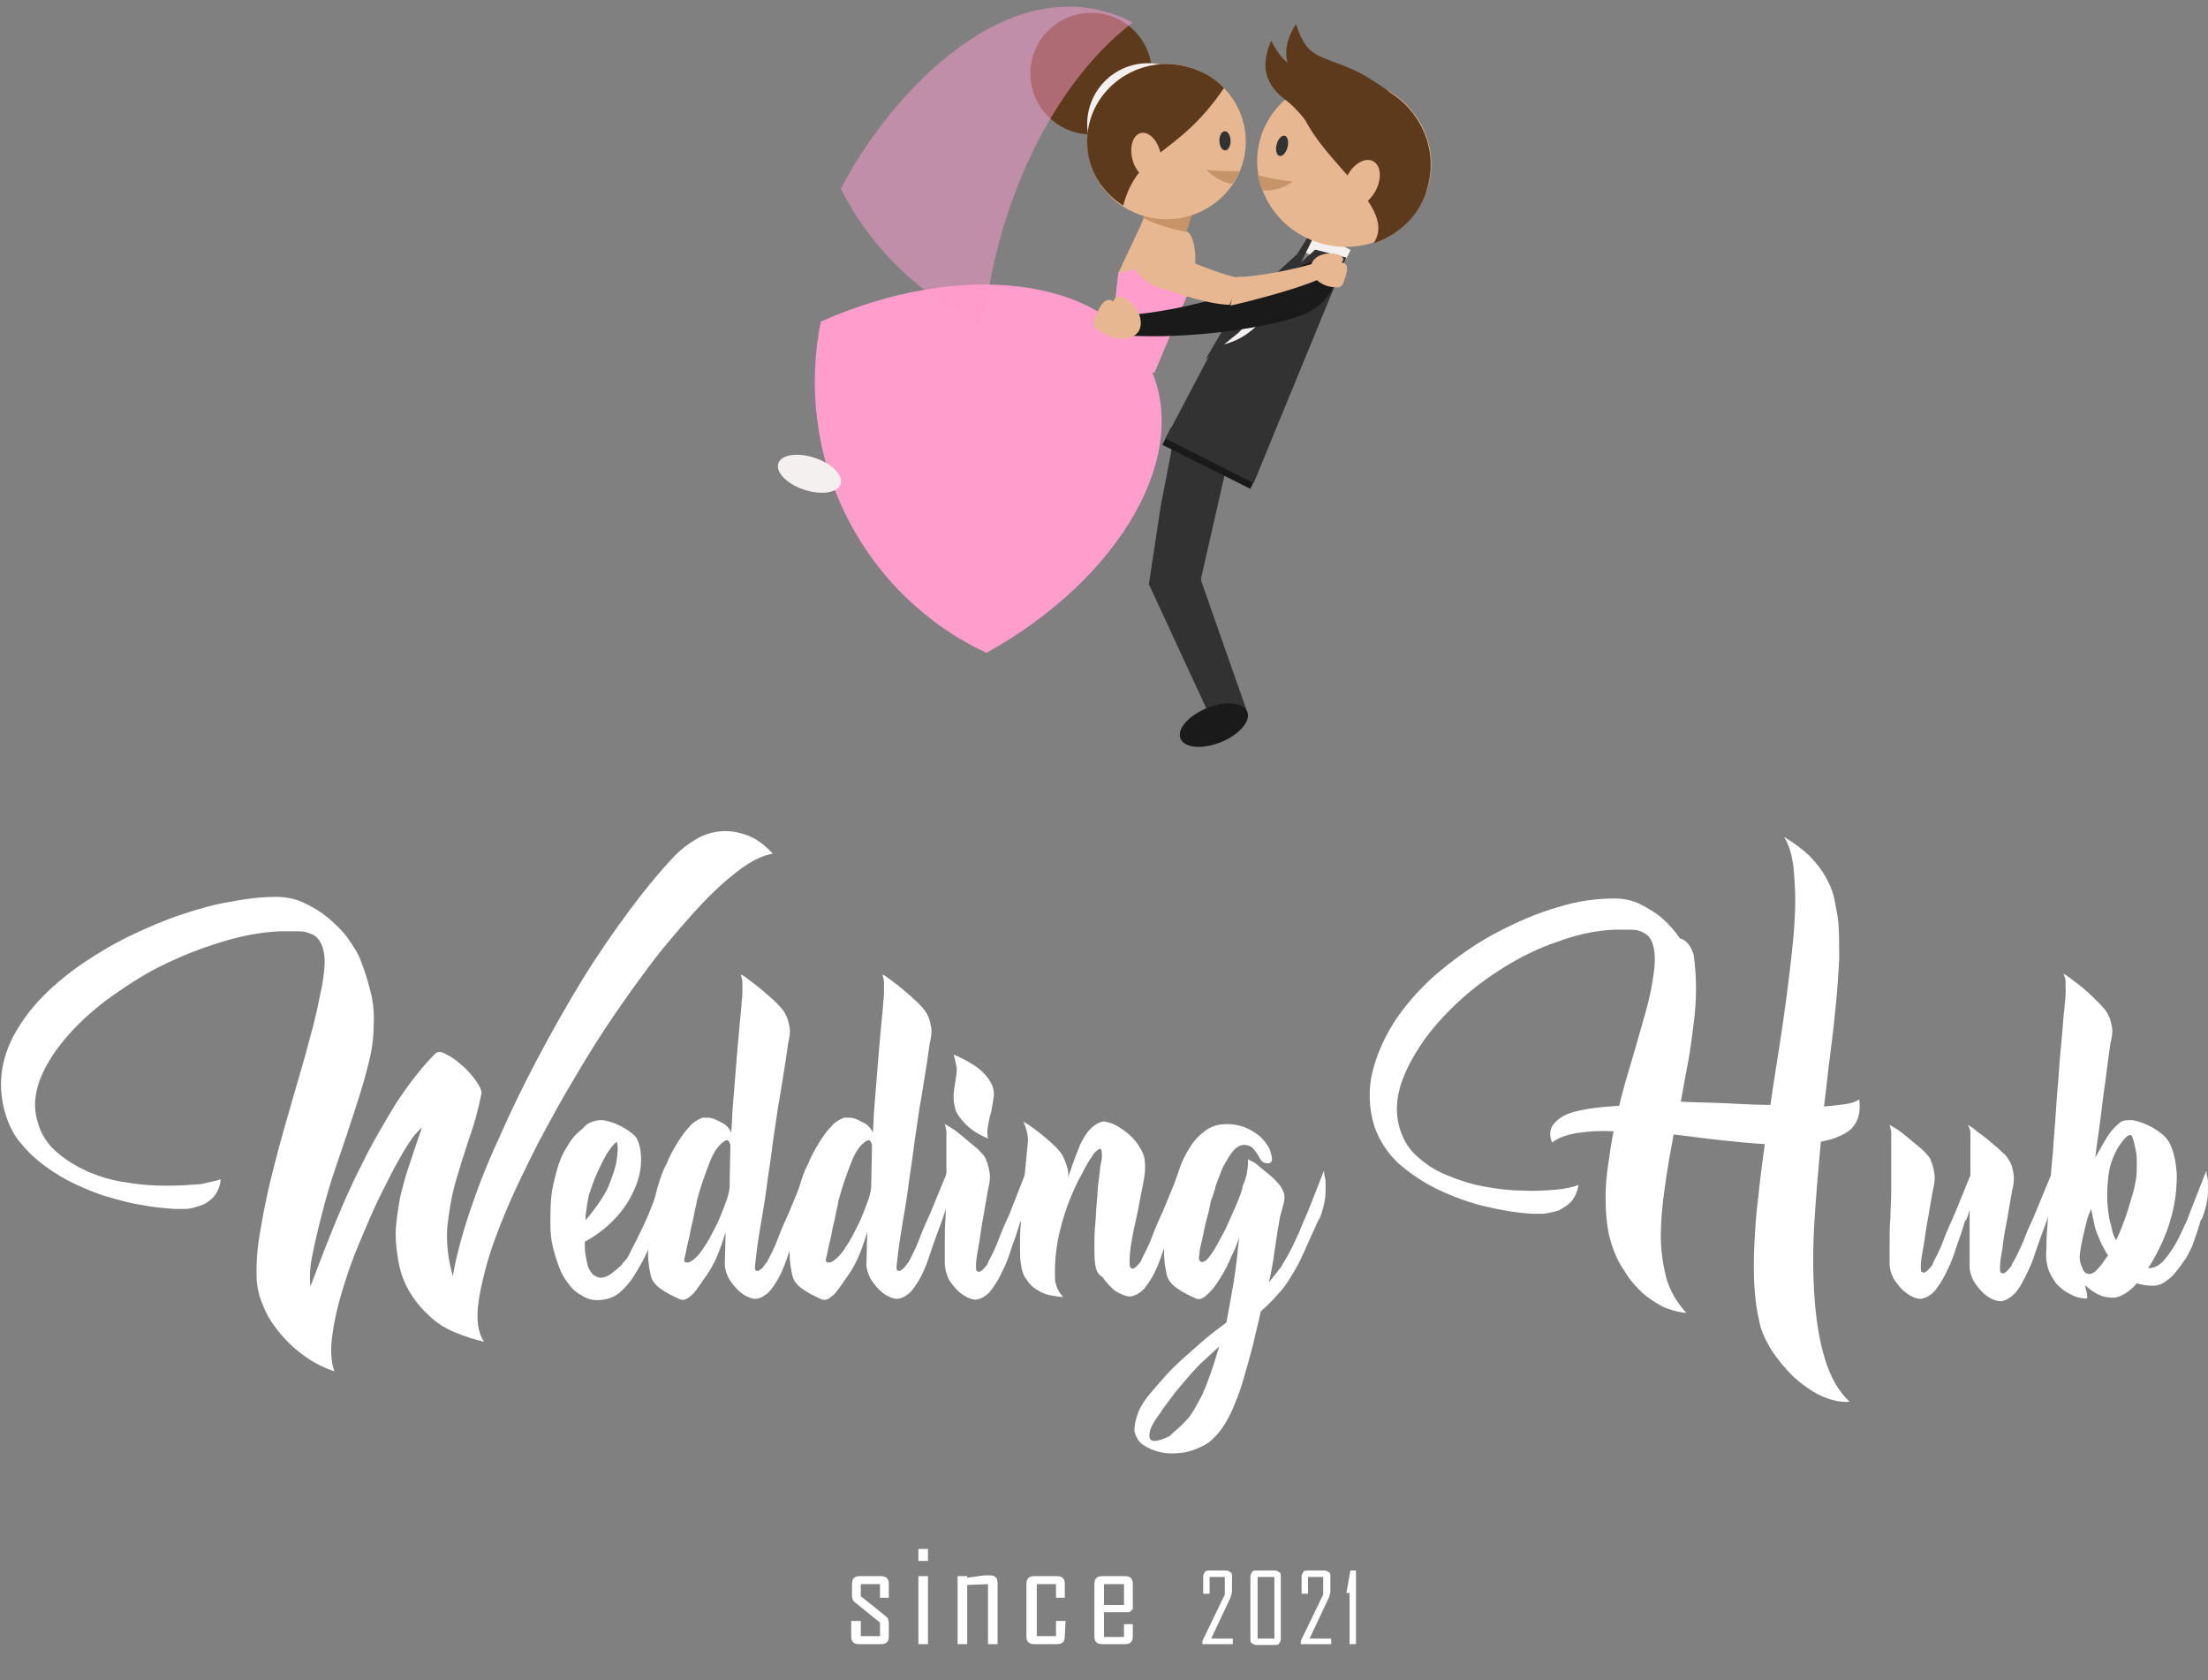 <?xml version="1.0" encoding="utf-8"?>
<!-- Generator: Adobe Illustrator 23.0.1, SVG Export Plug-In . SVG Version: 6.00 Build 0)  -->
<svg version="1.1" id="Layer_1" xmlns="http://www.w3.org/2000/svg" xmlns:xlink="http://www.w3.org/1999/xlink" x="0px" y="0px"
	 viewBox="0 0 276 210" style="enable-background:new 0 0 276 210;" xml:space="preserve">
<rect x="0" y="0" width="276" height="210" fill="#808080" stroke="none"/>
<style type="text/css">
	.st0{fill-rule:evenodd;clip-rule:evenodd;fill:#C79369;}
	.st1{fill-rule:evenodd;clip-rule:evenodd;fill:#E7B791;}
	.st2{fill-rule:evenodd;clip-rule:evenodd;fill:#5E3A1D;}
	.st3{fill-rule:evenodd;clip-rule:evenodd;fill:#F5F0F0;}
	.st4{fill-rule:evenodd;clip-rule:evenodd;fill:#FF9DCC;}
	.st5{opacity:0.5;fill-rule:evenodd;clip-rule:evenodd;fill:#FF9DCC;enable-background:new    ;}
	.st6{fill-rule:evenodd;clip-rule:evenodd;fill:#323232;}
	.st7{fill-rule:evenodd;clip-rule:evenodd;fill:#1A1A1A;}
	.st8{fill:#FFFFFF;}
</style>
<g>
	<g>
		
			<rect x="141.9" y="24.5" transform="matrix(0.294 -0.956 0.956 0.294 76.807 158.764)" class="st0" width="8.1" height="5.7"/>
		<path class="st1" d="M138.6,44.8l1.2-10.7l3.2-6.8c1.7,0.8,3.5,1.4,5.5,1.7c1.1,1,1.3,4.8,0.1,7.4l-4.3,10.2L138.6,44.8z"/>
		<ellipse class="st2" cx="136.4" cy="9.2" rx="7.6" ry="7.6"/>
		<ellipse class="st3" cx="143.5" cy="15.5" rx="7.6" ry="7.6"/>
		
			<ellipse transform="matrix(1 -1.729742e-02 1.729742e-02 1 -0.284 2.525)" class="st1" cx="145.8" cy="17.7" rx="9.9" ry="9.7"/>
		<path class="st4" d="M143.6,45.6c5.5,11-3.5,26.7-20.3,36c-7.3-3.4-13.6-9.3-17.5-17.1s-4.8-16.4-3.2-24.3
			C120.1,32.4,138.2,34.6,143.6,45.6z"/>
		<path class="st4" d="M139.8,34.1c0.7,0.2,6.9-2.6,9.5-0.6c-0.1,1-0.3,2-0.7,2.9l-4.3,10.1v0.1l-5.6-1.7L139.8,34.1z"/>
		
			<ellipse transform="matrix(0.316 -0.949 0.949 0.316 12.924 136.516)" class="st3" cx="101.2" cy="59.3" rx="2.1" ry="4.1"/>
		<path class="st2" d="M153,11c-5.9,8.7-10.7,7.6-12.6,14.7c-2.7-1.7-4.5-4.6-4.5-7.9c-0.1-5.3,4.3-9.7,9.8-9.8
			C148.5,8,151.2,9.1,153,11z"/>
		<ellipse transform="matrix(0.97 -0.243 0.243 0.97 -0.448 35.347)" class="st1" cx="143.3" cy="19.5" rx="1.8" ry="2.9"/>
		<path class="st5" d="M141.6,2.8c-10.5,8-17.3,23.8-18.6,37.9c-0.1,0-0.1-0.1-0.2-0.1c-8-3.7-14-9.7-17.7-17
			C111,12.1,126.3-5,141.6,2.8z"/>
		
			<ellipse transform="matrix(1 -1.719754e-02 1.719754e-02 1 -0.28 2.636)" class="st6" cx="153.1" cy="17.6" rx="0.7" ry="1.2"/>
		<path class="st0" d="M154.9,21.4c-1.5,0-3.1,0-4.1-0.2c0.8,0.9,2,1.6,3.2,1.8C154.4,22.5,154.7,22,154.9,21.4z"/>
		<g>
			<polygon class="st6" points="143.6,73.1 145.1,63.2 146.3,57 146.7,54.9 153.8,56.2 149.9,73.3 			"/>
			<polygon class="st6" points="146.7,54.9 146.8,54.9 146.3,57 146.3,57 			"/>
		</g>
		<g>
			<path class="st6" d="M151.6,90.3l-8-17.3l6.2-1.4l6,17.1C154.4,89.3,153,89.8,151.6,90.3z"/>
			<ellipse transform="matrix(0.928 -0.373 0.373 0.928 -22.872 63.049)" class="st7" cx="151.7" cy="90.7" rx="4.5" ry="2.3"/>
		</g>
		
			<rect x="164.5" y="28.7" transform="matrix(0.448 -0.894 0.894 0.448 63.486 165.572)" class="st3" width="2.8" height="5.3"/>
		<polygon class="st7" points="146.4,53.4 157.3,58.9 156.3,61.1 145.3,55.6 		"/>
		<polygon class="st6" points="156.7,60.4 168.3,32.2 164.4,31.2 152.4,42.1 145.7,54.8 		"/>
		<path class="st3" d="M164.3,29.7c-4.8,8.2-6.7,12.5-12,13.5l1.8-3.6L162,32l2-3.1L164.3,29.7z"/>
		<path class="st6" d="M164.7,28.6l-2.7,5.5l-0.7,0.7l-6.5,6.8l-4.1,3.3l3.4-5.8l8-7.3l1.7-2.7c0.2-0.4,0.8-2.2,0.8-2.2L164.7,28.6z
			"/>
		<path class="st7" d="M162.5,33.3c-5.9,3-15.2,5.9-23.4,6.2l0.1,2.3c7.7,0.8,18.7-0.6,23.5-2.4C168.4,37.2,168.5,30.3,162.5,33.3z"
			/>
		<g>
			
				<ellipse transform="matrix(0.253 -0.968 0.968 0.253 105.801 177.691)" class="st1" cx="167.9" cy="20.4" rx="10.5" ry="10.9"/>
			<path class="st2" d="M162,11.4c0.8,7.8,13.1,13.9,9.7,19c3.3-1.1,6-3.7,6.8-7.2c1.5-5.7-2.1-11.5-7.9-13
				C167.6,9.3,164.5,9.8,162,11.4z"/>
			<ellipse transform="matrix(0.465 -0.886 0.886 0.465 70.806 162.949)" class="st1" cx="170.1" cy="22.9" rx="3.1" ry="2"/>
			
				<ellipse transform="matrix(0.253 -0.968 0.968 0.253 102.015 168.673)" class="st6" cx="160.2" cy="18.3" rx="1.3" ry="0.7"/>
			<path class="st0" d="M157.2,21.9c1.6,0.4,3.3,0.7,4.4,0.8c-1.1,0.8-2.5,1.2-3.8,1.1C157.5,23.3,157.4,22.6,157.2,21.9z"/>
		</g>
		<path class="st1" d="M140.6,37.3c-0.8-0.4-1.3-0.2-1.4,0.4c-1.1-0.8-1.8,0.8-2.1,1.5c-0.7,1.2-0.7,1.6,1,2.6
			c1.7,0.9,3.6,0.7,4.3-0.5C143,40,142.2,38.2,140.6,37.3z"/>
		<path class="st1" d="M167.2,31.8c0.7,0.2,0.9,0.6,0.5,1c1.1,0.1,0.6,1.4,0.4,2c-0.3,1.1-0.5,1.3-2,1c-1.5-0.4-2.5-1.6-2.2-2.7
			S165.7,31.4,167.2,31.8z"/>
		<path class="st1" d="M154.6,34.6c2.3,0.1,8.8-1.2,10.8-2.1l0.4,1.9c-1.9,1.3-9.7,3.3-12,3.8L154.6,34.6z"/>
		<path class="st1" d="M145.1,31.2c2.4,0.9,6.9,3,10,3.6l-1.4,3.3c-3-0.1-6.6-1.5-8.4-2C140.5,34.8,140,29.1,145.1,31.2z"/>
		<path class="st2" d="M175.8,21.8c-5.1-7.3-21.2-7-16.9-16.7c2.1,4.1,3.5,3.2,8,4.4C171.3,10.6,176.3,14.4,175.8,21.8z"/>
		<path class="st2" d="M176,22.3c-3.8-8-19.7-10.4-14-19.3c1.4,4.4,2.9,3.8,7.1,5.7C173.5,10.6,177.6,15.1,176,22.3z"/>
		<path class="st2" d="M159.8,11.7c1.9,1.5,3.6,3.2,5.3,6.2c1.8,3.2,11.9-4.1,8.2-6.7C169.5,8.5,164.7,6.3,159.8,11.7z"/>
	</g>
</g>
<g>
	<path class="st8" d="M27.6,147.4c-0.1,0.9-0.4,1.6-0.9,2.2c-0.5,0.5-1,0.9-1.7,1.1c-0.6,0.2-1.2,0.4-1.8,0.4c-0.6,0-1.1,0-1.5,0
		c-1.2-0.1-2.6-0.2-4-0.5c-1.4-0.2-2.8-0.6-4.2-1s-2.8-1-4.1-1.6s-2.6-1.4-3.7-2.2s-2.1-1.7-3-2.8c-0.9-1-1.5-2.2-1.9-3.4
		c-0.6-1.8-0.8-3.6-0.6-5.4c0.2-1.8,0.8-3.5,1.7-5.1c0.9-1.6,2.1-3.2,3.6-4.7s3.1-2.8,5-4.1c1.8-1.2,3.8-2.4,5.9-3.4
		s4.2-1.9,6.3-2.6s4.2-1.3,6.2-1.6c2-0.4,3.9-0.6,5.6-0.6c1.2,0,2.3,0.2,3.4,0.7c1.1,0.5,2.1,1.1,3.1,1.9c0.9,0.8,1.8,1.6,2.5,2.6
		s1.3,1.9,1.6,2.8c0.6,1.5,1,2.9,1.3,4.2c0.3,1.3,0.4,2.7,0.3,4c0,1.4-0.2,2.9-0.6,4.5c-0.4,1.6-0.9,3.4-1.6,5.5
		c-0.8,2.5-1.6,4.9-2.4,7.2c-0.8,2.3-1.4,4.4-1.9,6.4c-0.5,1.9-0.9,3.7-1.2,5.2s-0.3,2.7-0.2,3.7c0.8-2.1,1.7-4.5,2.8-7.2
		s2.2-5.3,3.6-8c1.3-2.7,2.8-5.2,4.3-7.7c1.6-2.4,3.2-4.5,4.9-6.2c0.3-0.3,0.8-0.3,1.4,0.1c0.7,0.3,1.3,0.8,2,1.4
		c0.7,0.6,1.2,1.2,1.7,1.9s0.7,1.2,0.7,1.5c-0.4,2-0.9,3.9-1.6,5.8c-0.6,1.9-1.2,3.7-1.7,5.5s-0.8,3.7-1,5.6c-0.1,1.9,0.1,3.9,0.7,6
		c0.4-2.3,1.1-5,2.1-8s2.2-6.1,3.7-9.3c1.4-3.2,3-6.5,4.8-9.9s3.6-6.6,5.5-9.7s3.9-6,5.9-8.7s3.9-5,5.8-7c0.8-0.8,1.6-1.4,2.6-2
		s2-0.9,3.1-1s2.2,0.1,3.3,0.5c1.1,0.4,2.2,1.2,3.2,2.3c-1.2,0.2-2.5,0.8-4,1.9s-3.1,2.5-4.8,4.3c-1.7,1.8-3.4,3.8-5.3,6.1
		c-1.8,2.3-3.6,4.8-5.4,7.4s-3.5,5.3-5.2,8.2c-1.7,2.8-3.2,5.6-4.7,8.4c-1.4,2.8-2.7,5.4-3.8,8c-1.1,2.6-2,5-2.6,7.2s-1,4.1-1.1,5.7
		c-0.1,1.6,0.2,2.9,0.8,3.8c-1.3-0.3-2.5-0.7-3.7-1.2s-2.3-1.2-3.2-2.1c-1-0.9-1.8-1.9-2.5-3.1c-0.7-1.2-1.2-2.7-1.4-4.3
		c-0.2-1.2-0.3-2.4-0.2-3.7c0.1-1.2,0.3-2.4,0.5-3.6c0.3-1.2,0.6-2.4,1-3.6c0.4-1.2,0.8-2.4,1.2-3.6c0.3-0.8,0.5-1.4,0.5-1.5
		c0.1-0.2-0.2,0.1-0.9,0.9c-0.4,0.5-1,1.4-1.8,2.8c-0.8,1.4-1.6,3-2.5,4.8s-1.7,3.8-2.6,5.9c-0.9,2.1-1.6,4.2-2.2,6.2
		c-0.6,2-1,3.9-1.2,5.6c-0.2,1.7-0.1,3.1,0.3,4.2c-1.5-0.5-2.8-1.2-4-2.1c-1.2-0.9-2.2-1.9-3-2.9s-1.5-2.1-1.9-3.2
		c-0.5-1.1-0.7-2.1-0.8-3c-0.1-1.9,0-4.1,0.5-6.7c0.4-2.5,1-5.2,1.7-7.9c0.7-2.8,1.5-5.5,2.3-8.3s1.6-5.4,2.2-7.8
		c0.7-2.4,1.1-4.6,1.5-6.5c0.3-1.9,0.4-3.3,0.1-4.3c-0.1-0.5-0.3-0.9-0.6-1.3c-0.2-0.3-0.6-0.6-1-0.7c-0.4-0.2-0.9-0.3-1.5-0.3
		s-1.4,0-2.3,0c-2.4,0.1-5,0.6-7.5,1.4c-2.6,0.8-5.1,1.8-7.5,3s-4.6,2.7-6.7,4.2c-2.1,1.6-3.8,3.2-5.3,5c-1.4,1.7-2.5,3.5-3.1,5.2
		c-0.6,1.8-0.7,3.4-0.2,5c0.4,1.5,1.2,2.8,2.4,3.8c1.1,1,2.5,1.8,4,2.5c1.5,0.6,3.1,1.1,4.8,1.3c1.7,0.3,3.4,0.4,4.9,0.4
		c1.6,0,3-0.1,4.3-0.2C26,147.8,27,147.6,27.6,147.4z"/>
	<path class="st8" d="M75.3,140c0.2,0,0.5,0.1,0.9,0.2s0.9,0.3,1.3,0.5s0.9,0.5,1.3,0.8s0.7,0.6,0.8,0.8c0.5,1,0.6,2.2,0.5,3.4
		s-0.5,2.4-1.1,3.6c-0.6,1.2-1.4,2.3-2.4,3.3s-2.2,1.9-3.5,2.6c0,0.6,0,1.2,0.1,1.7c0.1,0.6,0.2,1,0.3,1.4c0.1,0.4,0.4,0.7,0.6,1
		c0.3,0.2,0.6,0.4,1,0.4s0.9-0.2,1.3-0.5s0.9-0.7,1.3-1.1c0.1-0.2,0.3-0.4,0.5-0.6c0.2-0.2,0.4-0.6,0.6-1c0.2-0.5,0.6-1.1,0.9-1.8
		c0.4-0.8,0.9-1.8,1.4-3l2-5.1c0,0.2,0,0.4,0.1,0.8c0.1,0.3,0.1,0.7,0.1,1.2s0,1.1-0.1,1.7c-0.1,0.7-0.3,1.4-0.6,2.2l-0.2,0.3
		c-0.6,1.5-1.2,2.9-1.7,4.1c-0.6,1.2-1.2,2.2-1.8,3.1c-0.6,0.8-1.3,1.5-1.9,1.9c-0.7,0.4-1.5,0.6-2.3,0.6s-1.4-0.2-2-0.6
		c-0.6-0.3-1.2-0.8-1.6-1.4c-0.5-0.6-0.9-1.3-1.2-2.1c-0.3-0.8-0.6-1.7-0.8-2.6c-0.2-0.8-0.3-1.7-0.3-2.8s0-2.2,0.1-3.3
		s0.4-2.3,0.7-3.4c0.3-1.1,0.7-2.1,1.3-3c0.5-0.9,1.1-1.6,1.9-2.2C73.4,140.3,74.3,140,75.3,140L75.3,140z M73.2,151.9
		c0,0.1,0,0.2,0,0.3s0,0.2,0,0.3c0.7-0.8,1.3-1.6,1.9-2.5s1-1.7,1.3-2.6c0.3-0.8,0.6-1.7,0.7-2.5s0.2-1.5,0-2.2
		c-0.4,0.3-0.8,0.8-1.3,1.6c-0.4,0.7-0.8,1.5-1.2,2.4c-0.4,0.9-0.7,1.8-1,2.7C73.4,150.4,73.3,151.2,73.2,151.9z"/>
	<path class="st8" d="M90.7,154c-0.2,0.6-0.4,1.3-0.7,2.1c-0.3,0.8-0.6,1.5-1,2.2c-0.3,0.6-0.7,1.1-1.1,1.7c-0.4,0.6-0.7,1-1,1.4
		s-0.7,0.7-1,0.9s-0.6,0.2-0.9,0.1c-0.9-0.4-1.7-0.8-2.4-1.3c-0.7-0.5-1.2-1.1-1.3-1.9c-0.3-1.3-0.4-2.9-0.2-4.8
		c0.2-1.9,0.5-3.9,1.1-6c0.3-1,0.6-2,1.1-2.9c0.4-1,0.9-1.9,1.4-2.7s1-1.5,1.5-2c0.5-0.6,1.1-0.9,1.6-1.1c0.1,0,0.3,0,0.7,0
		c0.3,0,0.7,0.1,1.1,0.3s0.8,0.4,1.1,0.6c0.3,0.3,0.6,0.6,0.7,1c0.1-1,0.1-2.1,0.2-3.3s0.2-2.5,0.3-3.7c0.1-1.3,0.2-2.5,0.3-3.7
		c0.1-1.2,0.2-2.3,0.3-3.3c0.1-1,0.2-1.8,0.2-2.4c0.1-0.6,0.1-1,0.1-1.1c0-0.5,0-1,0-1.3s-0.1-0.6-0.2-1c0,0,0.3,0.1,0.8,0.5
		s1.1,0.8,1.8,1.4c0.7,0.6,1.3,1.1,1.9,1.7s1,1.1,1.2,1.6c0.2,0.4,0.3,0.9,0.4,1.4c0.1,0.6,0,1.2-0.2,2.1c-0.2,1.5-0.4,2.8-0.6,4
		s-0.4,2.6-0.7,4.2c-0.2,1.6-0.5,3.2-0.7,4.9s-0.5,3.3-0.7,5c-0.2,1.6-0.5,3.1-0.7,4.4c-0.2,1.3-0.4,2.4-0.5,3.3
		c-0.1,0.9-0.2,1.5-0.2,1.7c-0.1,0.5,0,0.8,0.1,0.8c0.1,0.1,0.3,0.1,0.5-0.1c0.2-0.1,0.4-0.3,0.5-0.5c0.2-0.2,0.3-0.4,0.4-0.5
		c0.4-0.8,0.9-1.7,1.3-2.8s0.9-2.2,1.4-3.3l2.1-5.1c0,0.2,0,0.4,0.1,0.8c0.1,0.3,0.1,0.7,0.1,1.2s-0.1,1.1-0.2,1.7
		c-0.1,0.7-0.3,1.4-0.6,2.2l-0.1,0.3l-0.6,1.6c-0.3,0.8-0.6,1.7-0.9,2.6c-0.3,0.9-0.6,1.7-1,2.5s-0.9,1.5-1.3,2
		c-0.5,0.5-1,0.8-1.5,0.9c-0.3,0.1-0.8,0-1.2-0.2c-0.5-0.2-0.9-0.5-1.3-0.9s-0.8-0.9-1.1-1.4c-0.3-0.6-0.5-1.2-0.5-1.8L90.7,154z
		 M91.3,143.1c-0.1-0.4-0.3-0.6-0.4-0.6s-0.3,0.1-0.3,0.1c-0.8,0.5-1.4,1.4-1.9,2.7s-1.1,2.9-1.6,4.8c0,0,0,0.2-0.1,0.6
		c-0.1,0.4-0.2,0.8-0.3,1.4c-0.1,0.6-0.3,1.2-0.4,1.8c-0.1,0.7-0.3,1.3-0.4,1.8c-0.1,0.6-0.2,1-0.3,1.4c-0.1,0.4-0.1,0.6,0,0.6
		c0.3,0.2,0.6,0.1,1-0.2s0.8-0.7,1.2-1.3c0.4-0.6,0.8-1.2,1.2-2c0.4-0.8,0.8-1.5,1.1-2.3c0.3-0.8,0.6-1.5,0.8-2.1
		c0.2-0.7,0.3-1.2,0.3-1.5L91.3,143.1z"/>
	<path class="st8" d="M108.4,154c-0.2,0.6-0.4,1.3-0.7,2.1c-0.3,0.8-0.6,1.5-1,2.2c-0.3,0.6-0.7,1.1-1.1,1.7c-0.4,0.6-0.7,1-1,1.4
		s-0.7,0.7-1,0.9s-0.6,0.2-0.9,0.1c-0.9-0.4-1.7-0.8-2.4-1.3c-0.7-0.5-1.2-1.1-1.3-1.9c-0.3-1.3-0.4-2.9-0.2-4.8
		c0.2-1.9,0.5-3.9,1.1-6c0.3-1,0.6-2,1.1-2.9c0.4-1,0.9-1.9,1.4-2.7s1-1.5,1.5-2c0.5-0.6,1.1-0.9,1.6-1.1c0.1,0,0.3,0,0.7,0
		c0.3,0,0.7,0.1,1.1,0.3s0.8,0.4,1.1,0.6c0.3,0.3,0.6,0.6,0.7,1c0.1-1,0.1-2.1,0.2-3.3s0.2-2.5,0.3-3.7c0.1-1.3,0.2-2.5,0.3-3.7
		c0.1-1.2,0.2-2.3,0.3-3.3c0.1-1,0.2-1.8,0.2-2.4c0.1-0.6,0.1-1,0.1-1.1c0-0.5,0-1,0-1.3s-0.1-0.6-0.2-1c0,0,0.3,0.1,0.8,0.5
		s1.1,0.8,1.8,1.4c0.7,0.6,1.3,1.1,1.9,1.7s1,1.1,1.2,1.6c0.2,0.4,0.3,0.9,0.4,1.4c0.1,0.6,0,1.2-0.2,2.1c-0.2,1.5-0.4,2.8-0.6,4
		s-0.4,2.6-0.7,4.2c-0.2,1.6-0.5,3.2-0.7,4.9s-0.5,3.3-0.7,5c-0.2,1.6-0.5,3.1-0.7,4.4c-0.2,1.3-0.4,2.4-0.5,3.3
		c-0.1,0.9-0.2,1.5-0.2,1.7c-0.1,0.5,0,0.8,0.1,0.8c0.1,0.1,0.3,0.1,0.5-0.1c0.2-0.1,0.4-0.3,0.5-0.5c0.2-0.2,0.3-0.4,0.4-0.5
		c0.4-0.8,0.9-1.7,1.3-2.8s0.9-2.2,1.4-3.3l2.1-5.1c0,0.2,0,0.4,0.1,0.8c0.1,0.3,0.1,0.7,0.1,1.2s-0.1,1.1-0.2,1.7
		c-0.1,0.7-0.3,1.4-0.6,2.2l-0.1,0.3l-0.6,1.6c-0.3,0.8-0.6,1.7-0.9,2.6c-0.3,0.9-0.6,1.7-1,2.5s-0.9,1.5-1.3,2
		c-0.5,0.5-1,0.8-1.5,0.9c-0.3,0.1-0.8,0-1.2-0.2c-0.5-0.2-0.9-0.5-1.3-0.9s-0.8-0.9-1.1-1.4c-0.3-0.6-0.5-1.2-0.5-1.8L108.4,154z
		 M109,143.1c-0.1-0.4-0.3-0.6-0.4-0.6s-0.3,0.1-0.3,0.1c-0.8,0.5-1.4,1.4-1.9,2.7s-1.1,2.9-1.6,4.8c0,0,0,0.2-0.1,0.6
		c-0.1,0.4-0.2,0.8-0.3,1.4c-0.1,0.6-0.3,1.2-0.4,1.8c-0.1,0.7-0.3,1.3-0.4,1.8c-0.1,0.6-0.2,1-0.3,1.4c-0.1,0.4-0.1,0.6,0,0.6
		c0.3,0.2,0.6,0.1,1-0.2s0.8-0.7,1.2-1.3c0.4-0.6,0.8-1.2,1.2-2c0.4-0.8,0.8-1.5,1.1-2.3c0.3-0.8,0.6-1.5,0.8-2.1
		c0.2-0.7,0.3-1.2,0.3-1.5L109,143.1z"/>
	<path class="st8" d="M118.1,157.9c0-0.8,0-1.7,0-2.7s0-2.1,0.1-3.1c0-1.1,0.1-2.1,0.1-3.1s0-2,0-2.8c0-0.9,0-1.6,0-2.2
		c0-0.6,0-1,0-1.2c0-0.6,0-1,0-1.3s-0.1-0.6-0.2-1c0,0,0.2,0.1,0.7,0.4c0.5,0.3,1,0.7,1.6,1.2s1.2,1,1.8,1.5c0.6,0.6,1,1,1.1,1.5
		c0.2,0.4,0.3,0.9,0.4,1.5s0,1.3-0.2,2.1c-0.3,1.6-0.5,3-0.7,4c-0.2,1.1-0.3,2.1-0.5,3.2c-0.2,1-0.3,1.8-0.3,2.2
		c0,0.5,0,0.8,0.2,0.8c0.1,0.1,0.3,0.1,0.5-0.1c0.2-0.1,0.3-0.3,0.5-0.5s0.3-0.4,0.3-0.5c0.4-0.8,0.9-1.7,1.3-2.8s0.9-2.2,1.4-3.3
		l2-5.1c0,0.2,0,0.4,0.1,0.8c0.1,0.3,0.1,0.7,0.1,1.2s0,1.1-0.1,1.7s-0.3,1.4-0.6,2.2l-0.2,0.3l-0.5,1.6c-0.3,0.8-0.6,1.7-0.9,2.6
		c-0.3,0.9-0.7,1.7-1.1,2.5s-0.9,1.5-1.3,2c-0.5,0.5-1,0.8-1.5,0.9c-0.3,0.1-0.7,0-1.2-0.2c-0.4-0.2-0.9-0.5-1.3-0.9
		s-0.8-0.9-1.1-1.4C118.3,159.2,118.1,158.6,118.1,157.9z M119.2,131.8c1.4,0.6,2.4,1.2,3.2,1.8c0.7,0.6,1.2,1.2,1.5,1.8
		s0.4,1.2,0.3,1.8s-0.2,1.2-0.3,1.8c-0.2,0.6-0.3,1.1-0.4,1.7c-0.1,0.6-0.1,1.1,0,1.6c-1.2-0.5-2.1-1.1-2.7-1.7
		c-0.6-0.6-1-1.1-1.3-1.7c-0.2-0.6-0.3-1.2-0.3-1.8s0.1-1.2,0.2-1.8s0.2-1.2,0.2-1.8C119.5,133.1,119.4,132.4,119.2,131.8z"/>
	<path class="st8" d="M136.9,158c-0.1-0.6-0.1-1.3-0.1-2.2s0-1.7,0.1-2.7s0.1-1.9,0.2-2.8c0.1-0.9,0.1-1.8,0.2-2.5
		c0.1-0.5,0.1-1.1,0.2-1.5c0-0.4,0.1-0.9,0.2-1.3c0.1-0.6,0-1,0-1.2c-0.1-0.2-0.2-0.3-0.3-0.2s-0.3,0.2-0.5,0.4s-0.3,0.4-0.5,0.7
		c-0.3,0.4-0.7,1.1-1.2,2.1c-0.6,1-1.1,2.2-1.7,3.7c-0.5,1.4-1,3-1.3,4.7s-0.4,3.4-0.3,5c0.2,0.8,0.5,1.4,1,1.9
		c-0.5,0-1-0.1-1.6-0.2c-0.6-0.1-1.2-0.4-1.7-0.7s-1-0.8-1.3-1.3c-0.4-0.5-0.6-1.2-0.7-2c-0.1-0.6-0.1-1.3-0.1-2.2s0-1.8,0.1-2.7
		c0-0.9,0.1-1.9,0.2-2.8c0.1-0.9,0.1-1.7,0.2-2.5l0.5-5.1c0-0.6-0.1-1-0.2-1.4c-0.1-0.3-0.2-0.7-0.4-1c0,0,0.2,0.1,0.7,0.4
		c0.4,0.3,1,0.7,1.6,1.2s1.2,1,1.7,1.5c0.6,0.6,0.9,1,1.1,1.5c0.1,0.3,0.3,0.7,0.4,1.1c0.1,0.4,0.2,0.8,0.1,1.3
		c0.3-0.9,0.6-1.7,0.8-2.3s0.5-1.2,0.7-1.8c0.4-0.8,0.8-1.5,1.3-2s1-0.8,1.5-0.9c0.3-0.1,0.8,0.1,1.4,0.3c0.6,0.3,1.2,0.7,1.7,1.1
		c0.6,0.5,1.1,1,1.5,1.7c0.4,0.6,0.7,1.3,0.7,1.9c0.1,0.8,0,1.7-0.2,2.7s-0.4,2-0.6,3.1c-0.2,1.1-0.5,2.2-0.7,3.3s-0.4,2.2-0.4,3.3
		c0,0.5,0,0.8,0.2,0.9s0.3,0.1,0.5-0.1c0.2-0.1,0.3-0.3,0.5-0.5s0.3-0.4,0.3-0.5c0.4-0.8,0.9-1.7,1.3-2.8c0.4-1.1,0.9-2.2,1.4-3.3
		l2.1-5.1c0,0.2,0,0.4,0.1,0.8s0.1,0.7,0.1,1.2s-0.1,1.1-0.2,1.7c-0.1,0.7-0.3,1.4-0.6,2.2l-0.1,0.3l-0.6,1.6
		c-0.3,0.8-0.6,1.7-0.9,2.6c-0.3,0.9-0.6,1.7-1,2.5s-0.9,1.5-1.3,2c-0.5,0.5-1,0.8-1.5,0.9c-0.3,0.1-0.8,0-1.2-0.2
		c-0.5-0.2-0.9-0.4-1.3-0.8c-0.4-0.4-0.8-0.8-1.2-1.4C137.2,159.3,137,158.7,136.9,158z"/>
	<path class="st8" d="M142.3,176.5c0.3-0.8,0.9-1.7,1.7-2.6c0.8-0.9,1.6-1.9,2.6-2.9s2.1-1.9,3.2-2.9c1.1-1,2.3-1.9,3.5-2.8
		c0.3-1.6,0.6-3.2,0.9-5c0.3-1.8,0.5-3.7,0.7-5.7c-0.2,0.7-0.5,1.5-1,2.5c-0.4,1-0.9,1.9-1.4,2.7s-1,1.5-1.6,2
		c-0.5,0.5-1,0.7-1.4,0.5c-0.9-0.4-1.7-0.8-2.4-1.3s-1.2-1.1-1.3-1.9c-0.3-1.3-0.4-2.9-0.2-4.8c0.2-1.9,0.5-3.9,1.1-6
		c0.2-0.7,0.5-1.5,0.8-2.4s0.8-1.8,1.3-2.6s1.2-1.5,1.9-2c0.8-0.6,1.7-0.8,2.7-0.8c0.6,0,1.3,0.1,1.9,0.3c0.6,0.2,1.2,0.5,1.6,0.8
		c0.5,0.3,0.9,0.7,1.2,1.1c0.3,0.4,0.6,0.8,0.7,1.2c0.1,0.4,0.2,0.7,0.2,1s-0.2,0.5-0.5,0.5c-0.4,0-0.6-0.1-0.8-0.3
		s-0.3-0.5-0.5-0.8s-0.4-0.6-0.6-0.8c-0.2-0.2-0.6-0.4-1.1-0.4s-1,0.3-1.4,0.8s-0.8,1.2-1.2,1.9c-0.3,0.7-0.6,1.5-0.9,2.3
		c-0.2,0.8-0.4,1.4-0.6,1.9c0,0-0.1,0.3-0.2,0.9c-0.1,0.6-0.3,1.2-0.5,2s-0.3,1.5-0.5,2.3s-0.3,1.4-0.3,1.8c-0.1,0.3,0,0.6,0.2,0.7
		s0.4,0,0.7-0.2c0.3-0.3,0.6-0.7,1.1-1.5c0.4-0.7,0.8-1.5,1.3-2.4c0.4-0.9,0.8-1.8,1.2-2.7s0.7-1.7,0.9-2.4v-0.2l0.3-0.7
		c0.1-0.4,0.3-0.9,0.3-1.3c0.1-0.4,0.1-0.9,0.1-1.4c0,0,0.2,0.1,0.6,0.3c0.4,0.2,0.8,0.6,1.3,1s1,0.8,1.5,1.3s0.8,0.9,1,1.4
		c0.2,0.4,0.2,0.8,0.1,1.3c-0.1,0.5-0.3,1.1-0.5,1.9c-0.2,1.1-0.4,2.3-0.6,3.7c-0.2,1.4-0.4,2.9-0.8,4.5c0.5-0.6,1-1.3,1.5-1.9
		c0.4-0.7,0.8-1.3,1.2-2.1c0.4-0.7,0.7-1.5,1.1-2.3c0.3-0.8,0.7-1.7,1.1-2.6l2-5.1c0,0.2,0,0.4,0.1,0.8c0.1,0.3,0.1,0.7,0.1,1.2
		s0,1.1-0.1,1.7s-0.3,1.4-0.6,2.2l-0.2,0.3c-0.7,1.5-1.3,2.9-1.8,4s-1,2.1-1.6,3c-0.5,0.9-1.1,1.7-1.7,2.3c-0.6,0.7-1.3,1.4-2.1,2.1
		c-0.3,1.4-0.7,2.9-1,4.3c-0.4,1.5-0.8,2.9-1.2,4.3c-0.4,1.4-0.9,2.6-1.4,3.8c-0.5,1.1-1.1,2.1-1.7,2.8c-0.6,0.7-1.2,1.3-2.1,1.7
		c-0.8,0.4-1.7,0.7-2.6,0.8c-0.9,0.1-1.7,0.1-2.6-0.1c-0.8-0.2-1.5-0.5-2.1-0.9s-0.9-1-1.1-1.7C141.8,178.3,141.9,177.5,142.3,176.5
		z M148.4,177.4c0.5-0.5,1.1-1.6,1.9-3.1c0.7-1.6,1.4-3.6,2.1-6c-0.8,0.7-1.5,1.4-2.3,2.1c-0.7,0.7-1.4,1.5-2,2.2s-1.2,1.4-1.7,2.1
		c-0.5,0.7-1,1.3-1.3,1.8c-0.9,1.2-1.4,2.1-1.4,2.7c-0.1,0.6,0.1,0.9,0.6,0.9c0.4,0,1.1-0.2,1.9-0.6
		C146.8,178.9,147.6,178.3,148.4,177.4z"/>
	<path class="st8" d="M211.7,119.3c0.2,1.4,0.3,2.8,0.3,4.2c0,1.5-0.1,3-0.3,4.5c-0.2,1.6-0.4,3.2-0.7,4.8s-0.6,3.2-0.9,4.9
		c1.9,0.1,3.8,0.1,5.7,0.2c1.9,0.1,3.8,0.2,5.5,0.2c0.5-3.5,1.1-7,1.6-10.5s0.9-6.7,1.2-9.7s0.4-5.7,0.2-8c-0.1-2.3-0.5-4.1-1.3-5.3
		c1.3,0.8,2.4,1.6,3.2,2.4s1.5,1.7,2,2.6s0.9,1.8,1.1,2.8c0.2,1,0.4,2,0.5,3c0.1,1.3,0.1,2.8,0.1,4.5c-0.1,1.7-0.2,3.5-0.4,5.5
		s-0.4,4-0.7,6.2s-0.5,4.4-0.8,6.7c1.1-0.1,2-0.2,2.7-0.3s1.3-0.3,1.7-0.6c0.2,1.6-0.1,2.8-1,3.7c-0.9,0.8-2.2,1.3-3.8,1.6
		c-0.3,3.4-0.6,6.7-0.8,10s-0.2,6.4,0,9.3c0.2,2.9,0.6,5.5,1.3,7.8s1.7,4.1,3.1,5.4c-1.2,0.1-2.4-0.2-3.7-0.8
		c-1.2-0.6-2.3-1.4-3.4-2.4c-1-1-1.9-2.1-2.7-3.3c-0.7-1.2-1.3-2.4-1.5-3.6c-0.3-1.2-0.5-2.7-0.6-4.3s-0.1-3.4,0-5.3
		c0.1-1.9,0.2-3.9,0.5-6c0.2-2.1,0.5-4.3,0.8-6.5c-1.8-0.1-3.6-0.3-5.6-0.5c-1.9-0.2-3.9-0.5-5.8-0.7c-0.4,2.2-0.8,4.4-1.1,6.6
		c-0.3,2.1-0.5,4.2-0.5,6.1c0,1.9,0.3,3.7,0.7,5.3c0.5,1.6,1.3,3,2.5,4.3c-1.1-0.1-2.1-0.4-3-0.8c-0.9-0.5-1.7-1-2.5-1.7
		c-0.7-0.7-1.4-1.4-1.9-2.2s-1-1.5-1.3-2.2c-0.5-1.1-0.9-2.3-1.1-3.5c-0.2-1.2-0.3-2.5-0.3-3.9s0.1-2.7,0.3-4.1s0.4-2.8,0.7-4.3
		c-1.7-0.1-3.1,0-4.5,0.2c-1.3,0.2-2.4,0.6-3.2,1.2c-0.3-0.8-0.3-1.4,0-2c0.3-0.5,0.8-1,1.6-1.4s1.7-0.6,2.9-0.8s2.5-0.3,3.9-0.4
		c0.5-2.1,1.1-4.1,1.7-6.1c0.6-2,1.1-3.9,1.6-5.6c0.5-1.7,0.8-3.3,1-4.7c0.2-1.4,0.2-2.5,0-3.4c-0.1-0.5-0.3-0.9-0.5-1.2
		c-0.2-0.3-0.5-0.5-0.9-0.7s-0.8-0.3-1.4-0.3c-0.6,0-1.3,0-2.1,0c-2.3,0.1-4.7,0.6-7.1,1.5c-2.4,0.8-4.6,1.9-6.7,3.2
		c-2.1,1.3-4.1,2.8-5.9,4.5c-1.8,1.7-3.3,3.4-4.5,5.2s-2.1,3.6-2.6,5.3c-0.5,1.8-0.5,3.4-0.1,4.9s1.1,2.7,2.2,3.7
		c1.1,1,2.3,1.8,3.8,2.4c1.4,0.6,3,1.1,4.6,1.4c1.6,0.3,3.2,0.5,4.7,0.5c1.5,0.1,2.9,0,4.2-0.1c1.2-0.1,2.2-0.3,2.9-0.6
		c-0.1,0.9-0.5,1.6-0.9,2.1c-0.5,0.5-1,0.8-1.6,1.1c-0.6,0.2-1.2,0.3-1.8,0.4c-0.6,0-1.1,0-1.5,0c-1.8-0.1-3.7-0.4-5.8-0.9
		s-4-1.2-5.9-2.1c-1.9-0.9-3.5-2-5-3.3c-1.4-1.3-2.4-2.9-3-4.6c-0.7-2.3-0.8-4.7-0.2-7s1.6-4.5,3.1-6.7c1.5-2.1,3.3-4.1,5.5-5.9
		s4.5-3.4,7-4.7c2.5-1.3,5-2.4,7.5-3.1c2.5-0.8,4.9-1.1,7.1-1.1c1.1,0,2.2,0.2,3.2,0.7s2,1.1,2.8,1.8s1.6,1.6,2.2,2.5
		C210.9,117.5,211.4,118.4,211.7,119.3z"/>
	<path class="st8" d="M246.2,151.2c-0.1,0.3-0.2,0.8-0.4,1.2l-0.2,0.3l-0.5,1.6c-0.3,0.8-0.6,1.7-0.9,2.6c-0.3,0.9-0.7,1.7-1.1,2.5
		c-0.4,0.8-0.9,1.5-1.3,2c-0.5,0.5-1,0.8-1.5,0.9c-0.3,0.1-0.7,0-1.2-0.2c-0.4-0.2-0.9-0.5-1.3-0.9c-0.4-0.4-0.8-0.9-1.1-1.4
		c-0.3-0.6-0.5-1.2-0.5-1.8c0-0.8,0-1.7,0-2.7s0-2.1,0.1-3.1c0-1.1,0.1-2.1,0.1-3.1s0-2,0-2.8c0-0.9,0-1.6,0-2.2c0-0.6,0-1,0-1.2
		c0-0.6,0-1,0-1.3s-0.1-0.6-0.2-1c0,0,0.2,0.1,0.7,0.4c0.5,0.3,1,0.7,1.6,1.2s1.2,1,1.8,1.5c0.6,0.6,1,1,1.1,1.5
		c0.2,0.4,0.3,0.9,0.4,1.5c0.1,0.6,0,1.3-0.2,2.1c-0.3,1.6-0.5,3-0.7,4c-0.2,1.1-0.3,2.1-0.5,3.2c-0.2,1-0.3,1.8-0.3,2.2
		c0,0.5,0,0.8,0.2,0.8c0.1,0.1,0.3,0.1,0.5-0.1c0.2-0.1,0.3-0.3,0.5-0.5s0.3-0.4,0.3-0.5c0.4-0.8,0.9-1.7,1.3-2.8
		c0.4-1.1,0.9-2.2,1.4-3.3l2-4.9v-4c0-0.6,0-1,0-1.3s-0.1-0.6-0.3-1c0,0,0.1,0,0.3,0.2c0.2,0.1,0.5,0.3,0.8,0.6
		c0.3,0.2,0.7,0.5,1.2,0.9c0.4,0.3,0.8,0.7,1.2,1s0.7,0.7,1.1,1c0.3,0.3,0.5,0.7,0.7,1c0.2,0.4,0.3,0.9,0.4,1.5
		c0.1,0.6,0,1.3-0.2,2.1c-0.3,1.6-0.5,3-0.7,4s-0.4,2.1-0.5,3.2c-0.2,1-0.3,1.8-0.3,2.2c0,0.5,0,0.8,0.2,0.8
		c0.1,0.1,0.3,0.1,0.5-0.1c0.2-0.1,0.3-0.3,0.5-0.5s0.3-0.4,0.3-0.5c0.5-0.8,0.9-1.7,1.4-2.8c0.4-1.1,0.9-2.2,1.4-3.3l2.1-5.1
		c0,0.2,0,0.4,0.1,0.8c0.1,0.3,0.1,0.7,0.1,1.2s-0.1,1.1-0.2,1.7c-0.1,0.7-0.3,1.4-0.6,2.2l-0.7,1.9c-0.3,0.8-0.6,1.7-0.9,2.6
		c-0.3,0.9-0.7,1.7-1.1,2.5c-0.4,0.8-0.8,1.5-1.3,2s-1,0.8-1.5,0.9c-0.3,0.1-0.7,0-1.2-0.2s-0.9-0.5-1.3-0.9
		c-0.4-0.4-0.8-0.9-1.1-1.4c-0.3-0.6-0.5-1.2-0.5-1.8L246.2,151.2z"/>
	<path class="st8" d="M274,155.8c-0.3,0.6-0.6,1.3-1,1.8c-0.4,0.6-0.8,1.1-1.2,1.6s-0.9,0.8-1.3,1.1c-0.5,0.3-0.9,0.4-1.4,0.4
		c-0.7,0-1.3-0.1-2-0.3c-0.5,0.6-1,1-1.5,1.3s-1,0.5-1.4,0.5c-0.7,0-1.3-0.1-1.9-0.4c-0.6-0.3-1.2-0.7-1.7-1.2
		c0.1,0.2,0.1,0.5,0.2,0.8s0.1,0.6,0.1,0.9c-0.8,0-1.6-0.2-2.2-0.6c-0.7-0.3-1.2-0.8-1.7-1.3c-0.4-0.6-0.8-1.2-1-1.9
		c-0.2-0.7-0.3-1.5-0.2-2.3c0-0.6,0-1.5,0.1-2.7c0.1-1.2,0.2-2.6,0.3-4.2c0.1-1.6,0.2-3.3,0.4-5.1c0.1-1.8,0.3-3.7,0.4-5.5
		s0.3-3.6,0.4-5.3s0.3-3.2,0.4-4.6c0.1-1.3,0.2-2.5,0.3-3.3s0.1-1.4,0.1-1.5c0-0.5,0-1,0-1.3s-0.1-0.7-0.3-1c0,0,0.3,0.1,0.8,0.5
		s1.1,0.8,1.8,1.4c0.7,0.6,1.3,1.2,1.9,1.8c0.6,0.6,1,1.1,1.2,1.6c0.2,0.4,0.3,0.9,0.4,1.4c0.1,0.6,0,1.2-0.2,2
		c-0.2,1.4-0.4,2.9-0.6,4.5c-0.2,1.4-0.4,2.9-0.6,4.6c-0.2,1.7-0.5,3.5-0.7,5.2c0.5-0.9,1-1.8,1.5-2.6s1.1-1.4,1.6-1.8
		c0.4-0.3,0.9-0.3,1.5-0.3c0.6,0.1,1.3,0.3,1.9,0.6c0.7,0.3,1.3,0.7,1.8,1.1s0.9,0.9,1.1,1.4c0.5,1.1,0.7,2.3,0.8,3.7
		c0,1.3-0.1,2.7-0.4,4.1c-0.3,1.4-0.7,2.7-1.3,4.1c-0.6,1.3-1.2,2.5-1.9,3.5h0.1c0.8,0,1.4-0.4,2-1.1c0.6-0.7,1.2-1.6,1.7-2.6
		c0.3-0.6,0.6-1.2,0.8-1.7c0.3-0.6,0.5-1.1,0.7-1.7l2-5.1c0,0.2,0,0.4,0.1,0.8c0.1,0.3,0.1,0.7,0.1,1.2s0,1.1-0.1,1.7
		s-0.3,1.4-0.6,2.2l-0.2,0.3l-0.5,1.6L274,155.8z M262.1,154.1c-0.2-0.5-0.3-1-0.4-1.5s-0.2-1-0.3-1.5c-0.2,0.5-0.4,0.9-0.5,1.3
		c-0.1,0.4-0.2,0.8-0.3,1.2c-0.1,0.4-0.2,0.9-0.3,1.3c-0.1,0.5-0.2,1-0.3,1.7c-0.1,0.7,0,1.3,0.3,1.9c0.2,0.6,0.6,0.8,1.1,0.7
		c0.3-0.1,0.6-0.3,0.9-0.7c0.4-0.4,0.7-0.9,1.2-1.6c-0.3-0.4-0.5-0.9-0.8-1.4C262.5,155,262.3,154.6,262.1,154.1z M263.7,152.5
		c0.1,0.3,0.2,0.7,0.3,1.2s0.3,1,0.5,1.3c0.3-0.5,0.5-1.1,0.8-1.8c0.2-0.6,0.5-1.3,0.7-2s0.4-1.3,0.6-2s0.3-1.3,0.4-1.8
		c0.1-0.6,0.1-1.2,0.1-1.8s0-1.2-0.1-1.7s-0.2-0.9-0.3-1.3c-0.1-0.4-0.2-0.6-0.3-0.7c-0.1-0.1-0.4,0-0.7,0.3c-0.3,0.3-0.6,0.7-0.8,1
		c-0.8,1.3-1.3,2.7-1.4,4.3C263.3,149.3,263.4,150.9,263.7,152.5z"/>
</g>
<g>
	<path class="st8" d="M111.1,204.5c0,0.7-0.3,1-1,1h-2.7c-0.7,0-1-0.3-1-1v-1.9h1.2v1.9h2.4v-1.7l-3.1-2.5c-0.3-0.2-0.4-0.5-0.4-0.9
		V198c0-0.7,0.3-1,1-1h2.6c0.7,0,1,0.3,1,1v1.7H110V198h-2.4v1.5l3.1,2.5c0.3,0.2,0.4,0.5,0.4,0.9V204.5z"/>
	<path class="st8" d="M116,195.1h-1.2v-1.5h1.2V195.1z M116,205.5h-1.2V197h1.2V205.5z"/>
	<path class="st8" d="M124.7,205.5h-1.2V198l-2.6,0.1v7.4h-1.2V197h1.2v0.2c0.5-0.1,0.9-0.1,1.4-0.2c0.6-0.1,1-0.1,1.4-0.1
		c0.7,0,1,0.3,1,1C124.7,197.9,124.7,205.5,124.7,205.5z"/>
	<path class="st8" d="M133.1,204.5c0,0.7-0.3,1-1,1h-2.8c-0.7,0-1-0.3-1-1V198c0-0.7,0.3-1,1-1h2.8c0.7,0,1,0.3,1,1v1.7H132V198
		h-2.4v6.5h2.4v-1.9h1.2L133.1,204.5L133.1,204.5z"/>
	<path class="st8" d="M141.6,204.5c0,0.7-0.3,1-1,1h-2.8c-0.7,0-1-0.3-1-1V198c0-0.7,0.3-1,1-1h2.8c0.7,0,1,0.3,1,1v3.1l-0.4,0.4
		H138v3.1h2.5V203h1.1V204.5z M140.5,200.5V198H138v2.6h2.5V200.5z"/>
	<path class="st8" d="M153.9,205.5h-3.6v-0.4l2.8-5.8v-2.2h-1.9v2.1h-0.8V197c0-0.2,0.1-0.3,0.2-0.5s0.3-0.2,0.5-0.2h2.2
		c0.2,0,0.3,0.1,0.5,0.2s0.2,0.3,0.2,0.5v1.9c0,0.2-0.1,0.5-0.2,0.8l-2.4,5.1h2.7v0.7H153.9z"/>
	<path class="st8" d="M160.1,204.9c0,0.2-0.1,0.3-0.2,0.5s-0.3,0.2-0.5,0.2H157c-0.2,0-0.3-0.1-0.5-0.2s-0.2-0.3-0.2-0.5V197
		c0-0.2,0.1-0.3,0.2-0.5s0.3-0.2,0.5-0.2h2.4c0.2,0,0.3,0.1,0.5,0.2s0.2,0.3,0.2,0.5L160.1,204.9L160.1,204.9z M159.3,204.8v-7.7
		h-2.1v7.7H159.3z"/>
	<path class="st8" d="M166.2,205.5h-3.6v-0.4l2.8-5.8v-2.2h-1.9v2.1h-0.8V197c0-0.2,0.1-0.3,0.2-0.5s0.3-0.2,0.5-0.2h2.2
		c0.2,0,0.3,0.1,0.5,0.2s0.2,0.3,0.2,0.5v1.9c0,0.2-0.1,0.5-0.2,0.8l-2.4,5.1h2.7v0.7H166.2z"/>
	<path class="st8" d="M169.5,205.5h-0.8v-6.4h-0.4l0,0l0.5-2.8h0.7V205.5z"/>
</g>
</svg>
